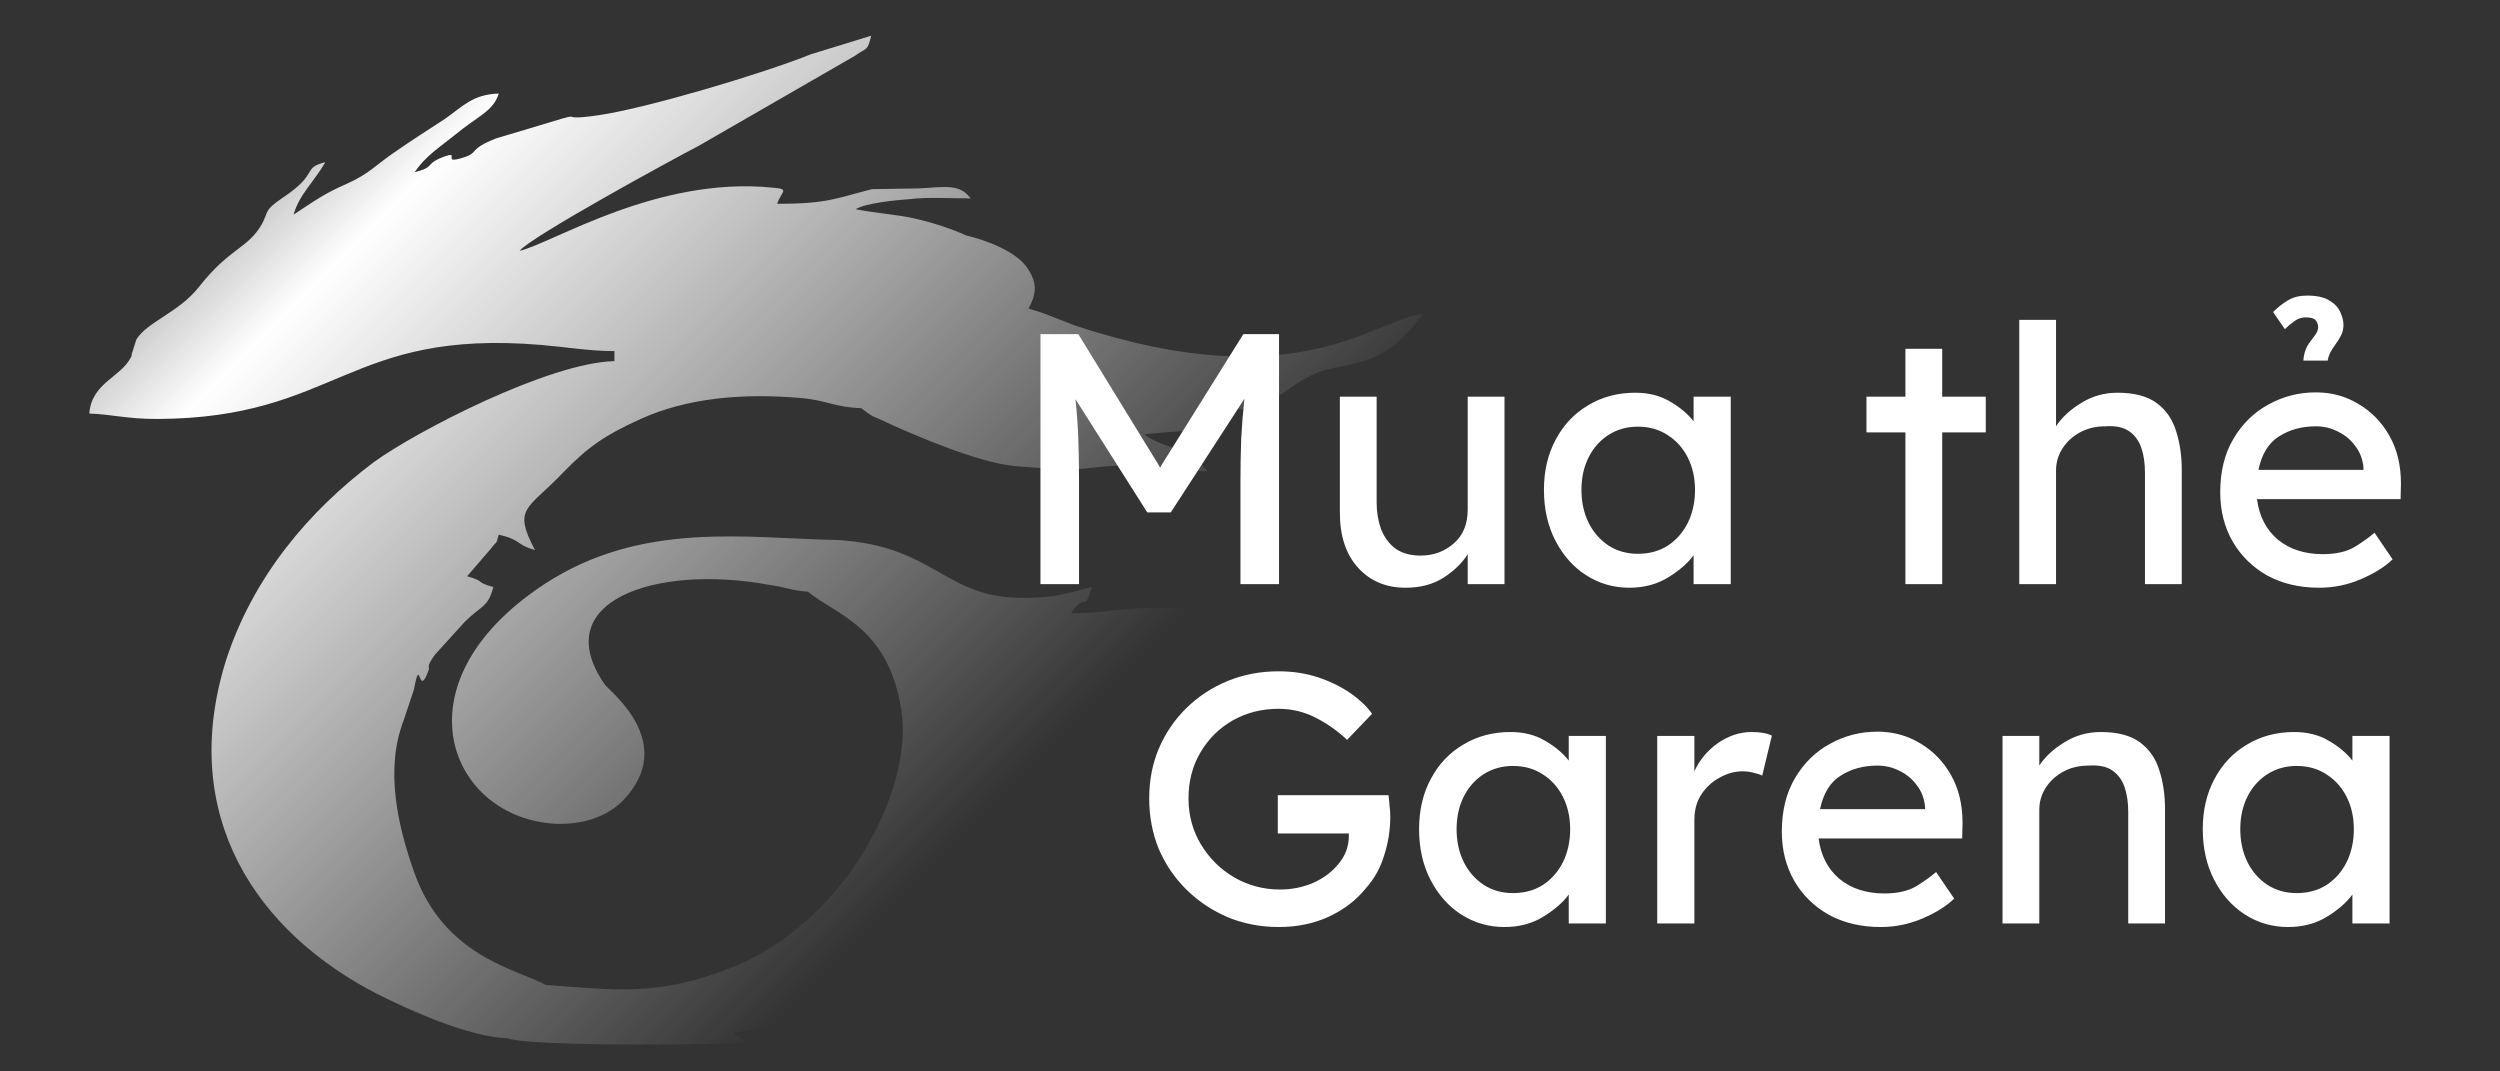 <svg width="140" height="60" viewBox="0 0 140 60" fill="none" xmlns="http://www.w3.org/2000/svg">
<rect x="0" y="0" width="140" height="60" fill="#333333" stroke="none"/>
<path fill-rule="evenodd" clip-rule="evenodd" d="M45.246 33.135C46.801 34.43 49.737 35.078 50.471 39.741C51.205 44.405 47.103 51.789 41.014 54.164C36.782 55.849 34.407 55.417 30.564 55.158C28.923 54.251 24.864 53.603 23.18 48.81C22.273 46.219 21.539 43.066 22.618 40.303L23.18 38.619C23.568 36.546 23.396 39.223 24 37.539C24.087 37.28 23.828 37.41 24.346 36.675L26.03 34.819C26.937 33.912 27.325 34.041 27.628 32.875C26.548 32.573 27.239 32.573 26.159 32.271L27.498 30.716C27.843 30.241 27.757 30.587 27.93 29.939C29.225 30.241 28.88 30.5 29.959 30.803C28.707 28.428 29.528 28.557 31.514 26.484C32.982 24.973 33.889 24.369 35.875 23.462C38.466 22.296 41.532 21.994 44.944 22.296C46.282 22.425 46.801 22.814 48.226 22.857L48.571 23.116C49.046 23.419 48.657 23.203 49.132 23.419C51.162 24.369 54.703 25.88 56.776 26.096C62.389 26.571 59.842 25.923 64.98 26.096C66.405 26.139 66.362 26.355 67.615 26.398C66.535 24.973 65.153 25.146 64.073 24.325C66.88 24.023 66.708 24.282 67.139 23.634C67.399 23.116 67.83 22.771 68.78 22.814L69.601 22.944C69.644 22.944 69.73 22.944 69.774 22.944C69.817 22.944 69.946 22.9 69.99 22.9C70.033 22.9 70.119 22.857 70.162 22.857C71.76 22.425 72.667 21.044 74.481 20.655C76.121 20.266 77.806 20.266 79.662 17.589C77.115 17.805 72.71 22.382 60.23 18.237C59.28 17.891 58.46 17.503 57.596 17.287C57.985 16.552 58.158 15.948 57.553 15.041C56.949 14.091 55.221 13.443 54.099 13.184C53.364 12.839 52.199 12.45 51.205 12.234C50.298 12.018 48.96 11.932 47.923 11.716C48.442 11.371 50.255 11.198 50.903 11.155C51.939 11.025 53.278 11.111 54.358 11.111C53.753 10.291 52.976 10.464 51.464 10.55L48.83 10.593C46.801 11.111 46.326 11.414 43.519 11.414C43.778 10.68 44.253 10.593 43.26 10.507C36.782 9.859 30.953 13.616 29.096 14.048C29.7 13.271 37.689 8.909 39.114 8.175L47.88 3.123C48.528 2.648 48.571 2.907 48.787 2L45.419 3.036C42.742 4.116 36.221 6.059 33.544 6.448C30.607 6.88 33.673 5.973 29.398 7.268L27.8 7.743C26.159 8.391 26.893 8.521 25.944 8.823C24.605 9.255 25.944 8.348 24.734 8.823C23.784 9.211 24.389 9.341 23.223 9.643C23.828 8.736 24.605 8.261 25.512 7.527C26.764 6.491 27.628 6.232 27.93 5.239C26.462 5.282 25.9 5.973 24.907 6.664C23.914 7.311 23.093 7.83 22.1 8.521C21.021 9.255 20.675 9.73 19.423 10.291C18.128 10.852 17.566 11.284 16.443 12.018C16.746 10.896 17.609 10.162 18.214 9.082C16.875 9.427 17.912 9.686 15.839 11.068C14.759 11.802 15.062 11.802 14.673 12.537C13.852 13.961 12.902 13.832 11.132 16.078C10.009 17.503 8.239 18.021 7.634 19.014L7.375 19.834C7.375 19.878 7.375 19.964 7.332 20.007C6.77 21.13 5.13 21.432 5 23.159C6.295 23.203 7.073 23.462 8.8 23.462C18.905 23.419 19.423 18.409 30.305 19.316C31.816 19.446 33.025 19.662 34.407 19.662V20.223C30.737 20.309 23.309 24.153 20.934 25.88C17.307 28.6 14.155 32.314 12.643 37.021C9.966 45.657 14.327 52.221 21.237 55.719C22.878 56.539 26.289 58.094 28.405 58.137C29.7 58.655 41.273 58.483 41.575 58.396C42.526 58.094 41.791 58.44 41.532 58.18C40.885 57.576 40.928 58.569 41.144 57.835C41.878 57.705 43.605 57.533 44.123 57.144C44.123 57.101 44.21 57.058 44.21 57.014L44.382 56.669C46.541 56.669 49.003 56.237 50.428 55.374C51.896 54.467 52.069 54.855 53.969 54.208C56.042 53.56 61.353 51.789 62.303 50.537C60.446 50.969 57.208 52.567 53.796 52.567C53.839 52.523 53.969 52.437 53.969 52.48C54.012 52.523 54.142 52.394 54.185 52.351C56.128 51.314 55.048 51.746 56.042 51.012C56.301 50.796 56.733 50.623 57.035 50.494C56.992 49.587 56.905 49.458 56.733 48.723C57.769 48.032 57.639 48.335 57.899 47.298L57.985 46.78C58.287 45.182 58.805 44.794 60.36 42.937L64.678 37.971C64.549 36.675 74.049 33.221 74.351 29.637C73.574 30.241 73.746 30.716 72.062 32.012C69.342 34.085 68.219 34.085 64.678 34.041C62.605 34.041 61.871 34.344 59.971 34.344C60.835 33.091 60.705 34.387 61.137 32.876C59.669 33.221 59.237 33.48 57.337 33.48C52.889 33.523 52.414 30.587 46.93 30.241C41.878 30.155 35.919 29.119 30.435 32.746C22.014 38.316 25.209 45.873 31.169 46.133C32.81 46.176 34.062 45.657 34.882 44.837C37.948 41.642 34.235 38.791 33.889 38.36C30.607 33.696 36.653 31.58 43.044 32.746C43.994 32.876 44.426 33.091 45.246 33.135L45.246 33.135Z" fill="url(#paint0_linear)"/>
<path d="M60.386 18.713L64.966 26.173L69.626 18.713H71.626V32.713H69.466V26.973C69.466 26.133 69.48 25.34 69.506 24.593C69.546 23.833 69.606 23.08 69.686 22.333L65.566 28.693H64.246L60.226 22.353C60.306 23.1 60.36 23.847 60.386 24.593C60.413 25.34 60.426 26.133 60.426 26.973V32.713H58.266V18.713H60.386ZM82.192 28.533V22.213H84.252V32.713H82.192V31.033C81.885 31.527 81.432 31.967 80.832 32.353C80.245 32.727 79.538 32.913 78.712 32.913C77.618 32.913 76.732 32.54 76.052 31.793C75.372 31.047 75.032 30.013 75.032 28.693V22.213H77.092V28.133C77.092 28.667 77.172 29.16 77.332 29.613C77.505 30.067 77.772 30.433 78.132 30.713C78.505 30.98 78.978 31.113 79.552 31.113C80.272 31.113 80.892 30.887 81.412 30.433C81.932 29.98 82.192 29.347 82.192 28.533ZM96.921 22.213V32.713H94.841V31.093C94.521 31.533 94.048 31.947 93.421 32.333C92.794 32.72 92.068 32.913 91.241 32.913C90.361 32.913 89.554 32.68 88.821 32.213C88.101 31.747 87.528 31.1 87.101 30.273C86.674 29.447 86.461 28.5 86.461 27.433C86.461 26.367 86.681 25.427 87.121 24.613C87.561 23.787 88.168 23.147 88.941 22.693C89.714 22.227 90.594 21.993 91.581 21.993C92.314 21.993 92.954 22.153 93.501 22.473C94.061 22.793 94.508 23.167 94.841 23.593V22.213H96.921ZM91.721 31.013C92.361 31.013 92.921 30.86 93.401 30.553C93.881 30.233 94.254 29.807 94.521 29.273C94.788 28.727 94.921 28.113 94.921 27.433C94.921 26.767 94.788 26.167 94.521 25.633C94.254 25.1 93.881 24.68 93.401 24.373C92.921 24.053 92.361 23.893 91.721 23.893C91.108 23.893 90.561 24.047 90.081 24.353C89.601 24.66 89.228 25.08 88.961 25.613C88.694 26.147 88.561 26.753 88.561 27.433C88.561 28.113 88.694 28.727 88.961 29.273C89.228 29.807 89.601 30.233 90.081 30.553C90.561 30.86 91.108 31.013 91.721 31.013ZM108.763 32.713H106.703V24.213H104.523V22.213H106.703V19.533H108.763V22.213H111.203V24.213H108.763V32.713ZM118.578 21.993C119.525 21.993 120.258 22.187 120.778 22.573C121.298 22.96 121.658 23.48 121.858 24.133C122.072 24.787 122.178 25.513 122.178 26.313V32.713H120.118V26.453C120.118 25.947 120.052 25.493 119.918 25.093C119.785 24.693 119.558 24.38 119.238 24.153C118.918 23.927 118.472 23.833 117.898 23.873C117.365 23.873 116.892 23.987 116.478 24.213C116.065 24.44 115.738 24.74 115.498 25.113C115.258 25.487 115.138 25.9 115.138 26.353V32.713H113.078V17.913H115.138V23.873C115.458 23.38 115.925 22.947 116.538 22.573C117.152 22.187 117.832 21.993 118.578 21.993ZM133.993 31.333H133.973C133.546 31.747 132.96 32.113 132.213 32.433C131.466 32.753 130.686 32.913 129.873 32.913C128.78 32.913 127.813 32.687 126.973 32.233C126.146 31.767 125.5 31.133 125.033 30.333C124.566 29.52 124.333 28.6 124.333 27.573C124.333 26.4 124.58 25.4 125.073 24.573C125.566 23.733 126.22 23.093 127.033 22.653C127.846 22.2 128.733 21.973 129.693 21.973C130.573 21.973 131.373 22.193 132.093 22.633C132.813 23.06 133.386 23.653 133.813 24.413C134.24 25.173 134.453 26.06 134.453 27.073L134.433 27.953H126.393C126.513 28.9 126.9 29.653 127.553 30.213C128.22 30.76 129.06 31.033 130.073 31.033C130.806 31.033 131.4 30.9 131.853 30.633C132.306 30.353 132.68 30.087 132.973 29.833L133.993 31.333ZM129.693 23.873C128.906 23.873 128.22 24.06 127.633 24.433C127.046 24.793 126.66 25.42 126.473 26.313H132.353V26.173C132.313 25.72 132.16 25.32 131.893 24.973C131.64 24.627 131.32 24.36 130.933 24.173C130.546 23.973 130.133 23.873 129.693 23.873ZM127.293 17.473C127.56 17.207 127.84 16.987 128.133 16.813C128.426 16.64 128.78 16.553 129.193 16.553C129.74 16.553 130.16 16.647 130.453 16.833C130.746 17.007 130.946 17.22 131.053 17.473C131.173 17.727 131.233 17.967 131.233 18.193C131.233 18.42 131.186 18.62 131.093 18.793C131.013 18.953 130.9 19.133 130.753 19.333C130.7 19.4 130.62 19.527 130.513 19.713C130.42 19.9 130.366 20.06 130.353 20.193H128.993C128.993 20.047 129.02 19.887 129.073 19.713C129.126 19.527 129.206 19.36 129.313 19.213C129.446 19.04 129.56 18.887 129.653 18.753C129.76 18.607 129.813 18.467 129.813 18.333C129.813 18.16 129.766 18.027 129.673 17.933C129.593 17.827 129.406 17.773 129.113 17.773C128.886 17.773 128.673 17.847 128.473 17.993C128.286 18.127 128.113 18.273 127.953 18.433L127.293 17.473ZM71.596 37.593C72.396 37.593 73.136 37.707 73.816 37.933C74.496 38.16 75.096 38.453 75.616 38.813C76.136 39.173 76.543 39.56 76.836 39.973L75.436 41.433C74.903 40.927 74.316 40.513 73.676 40.193C73.036 39.86 72.343 39.693 71.596 39.693C70.65 39.693 69.79 39.913 69.016 40.353C68.256 40.793 67.656 41.393 67.216 42.153C66.776 42.9 66.556 43.753 66.556 44.713C66.556 45.66 66.79 46.52 67.256 47.293C67.723 48.067 68.343 48.68 69.116 49.133C69.903 49.587 70.756 49.813 71.676 49.813C72.343 49.813 72.97 49.687 73.556 49.433C74.143 49.167 74.616 48.807 74.976 48.353C75.35 47.9 75.536 47.38 75.536 46.793C75.536 46.727 75.536 46.687 75.536 46.673H71.556V44.533H77.756C77.783 44.733 77.803 44.933 77.816 45.133C77.843 45.333 77.856 45.533 77.856 45.733C77.856 46.467 77.743 47.187 77.516 47.893C77.303 48.6 76.963 49.213 76.496 49.733C75.963 50.4 75.27 50.933 74.416 51.333C73.576 51.72 72.643 51.913 71.616 51.913C70.603 51.913 69.656 51.733 68.776 51.373C67.896 51 67.123 50.487 66.456 49.833C65.79 49.18 65.27 48.42 64.896 47.553C64.536 46.673 64.356 45.727 64.356 44.713C64.356 43.7 64.536 42.767 64.896 41.913C65.27 41.047 65.783 40.293 66.436 39.653C67.103 39 67.876 38.493 68.756 38.133C69.636 37.773 70.583 37.593 71.596 37.593ZM89.929 41.213V51.713H87.849V50.093C87.529 50.533 87.055 50.947 86.429 51.333C85.802 51.72 85.075 51.913 84.249 51.913C83.369 51.913 82.562 51.68 81.829 51.213C81.109 50.747 80.535 50.1 80.109 49.273C79.682 48.447 79.469 47.5 79.469 46.433C79.469 45.367 79.689 44.427 80.129 43.613C80.569 42.787 81.175 42.147 81.949 41.693C82.722 41.227 83.602 40.993 84.589 40.993C85.322 40.993 85.962 41.153 86.509 41.473C87.069 41.793 87.515 42.167 87.849 42.593V41.213H89.929ZM84.729 50.013C85.369 50.013 85.929 49.86 86.409 49.553C86.889 49.233 87.262 48.807 87.529 48.273C87.795 47.727 87.929 47.113 87.929 46.433C87.929 45.767 87.795 45.167 87.529 44.633C87.262 44.1 86.889 43.68 86.409 43.373C85.929 43.053 85.369 42.893 84.729 42.893C84.115 42.893 83.569 43.047 83.089 43.353C82.609 43.66 82.235 44.08 81.969 44.613C81.702 45.147 81.569 45.753 81.569 46.433C81.569 47.113 81.702 47.727 81.969 48.273C82.235 48.807 82.609 49.233 83.089 49.553C83.569 49.86 84.115 50.013 84.729 50.013ZM98.685 43.433C98.552 43.367 98.385 43.313 98.185 43.273C97.998 43.22 97.798 43.193 97.585 43.193C97.158 43.193 96.738 43.307 96.325 43.533C95.912 43.747 95.565 44.06 95.285 44.473C95.018 44.873 94.885 45.353 94.885 45.913V51.713H92.805V41.213H94.885V43.193C95.178 42.553 95.618 42.027 96.205 41.613C96.805 41.2 97.432 40.993 98.085 40.993C98.578 40.993 98.958 41.06 99.225 41.193L98.685 43.433ZM109.442 50.333H109.422C108.996 50.747 108.409 51.113 107.662 51.433C106.916 51.753 106.136 51.913 105.322 51.913C104.229 51.913 103.262 51.687 102.422 51.233C101.596 50.767 100.949 50.133 100.482 49.333C100.016 48.52 99.782 47.6 99.782 46.573C99.782 45.4 100.029 44.4 100.522 43.573C101.016 42.733 101.669 42.093 102.482 41.653C103.296 41.2 104.182 40.973 105.142 40.973C106.022 40.973 106.822 41.193 107.542 41.633C108.262 42.06 108.836 42.653 109.262 43.413C109.689 44.173 109.902 45.06 109.902 46.073L109.882 46.953H101.842C101.962 47.9 102.349 48.653 103.002 49.213C103.669 49.76 104.509 50.033 105.522 50.033C106.256 50.033 106.849 49.9 107.302 49.633C107.756 49.353 108.129 49.087 108.422 48.833L109.442 50.333ZM105.142 42.873C104.356 42.873 103.669 43.06 103.082 43.433C102.496 43.793 102.109 44.42 101.922 45.313H107.802V45.173C107.762 44.72 107.609 44.32 107.342 43.973C107.089 43.627 106.769 43.36 106.382 43.173C105.996 42.973 105.582 42.873 105.142 42.873ZM117.641 40.993C118.588 40.993 119.321 41.187 119.841 41.573C120.361 41.96 120.721 42.48 120.921 43.133C121.134 43.787 121.241 44.513 121.241 45.313V51.713H119.181V45.453C119.181 44.947 119.114 44.493 118.981 44.093C118.848 43.693 118.621 43.38 118.301 43.153C117.981 42.927 117.534 42.833 116.961 42.873C116.428 42.873 115.954 42.987 115.541 43.213C115.128 43.44 114.801 43.74 114.561 44.113C114.321 44.487 114.201 44.9 114.201 45.353V51.713H112.141V41.213H114.201V42.873C114.521 42.38 114.988 41.947 115.601 41.573C116.214 41.187 116.894 40.993 117.641 40.993ZM133.815 41.213V51.713H131.735V50.093C131.415 50.533 130.942 50.947 130.315 51.333C129.689 51.72 128.962 51.913 128.135 51.913C127.255 51.913 126.449 51.68 125.715 51.213C124.995 50.747 124.422 50.1 123.995 49.273C123.569 48.447 123.355 47.5 123.355 46.433C123.355 45.367 123.575 44.427 124.015 43.613C124.455 42.787 125.062 42.147 125.835 41.693C126.609 41.227 127.489 40.993 128.475 40.993C129.209 40.993 129.849 41.153 130.395 41.473C130.955 41.793 131.402 42.167 131.735 42.593V41.213H133.815ZM128.615 50.013C129.255 50.013 129.815 49.86 130.295 49.553C130.775 49.233 131.149 48.807 131.415 48.273C131.682 47.727 131.815 47.113 131.815 46.433C131.815 45.767 131.682 45.167 131.415 44.633C131.149 44.1 130.775 43.68 130.295 43.373C129.815 43.053 129.255 42.893 128.615 42.893C128.002 42.893 127.455 43.047 126.975 43.353C126.495 43.66 126.122 44.08 125.855 44.613C125.589 45.147 125.455 45.753 125.455 46.433C125.455 47.113 125.589 47.727 125.855 48.273C126.122 48.807 126.495 49.233 126.975 49.553C127.455 49.86 128.002 50.013 128.615 50.013Z" fill="white"/>
<defs>
<linearGradient id="paint0_linear" x1="5" y1="21.163" x2="42.331" y2="58.495" gradientUnits="userSpaceOnUse">
<stop stop-color="white" stop-opacity="0.75"/>
<stop offset="0.099" stop-color="white"/>
<stop offset="1" stop-color="white" stop-opacity="0"/>
</linearGradient>
</defs>
</svg>
